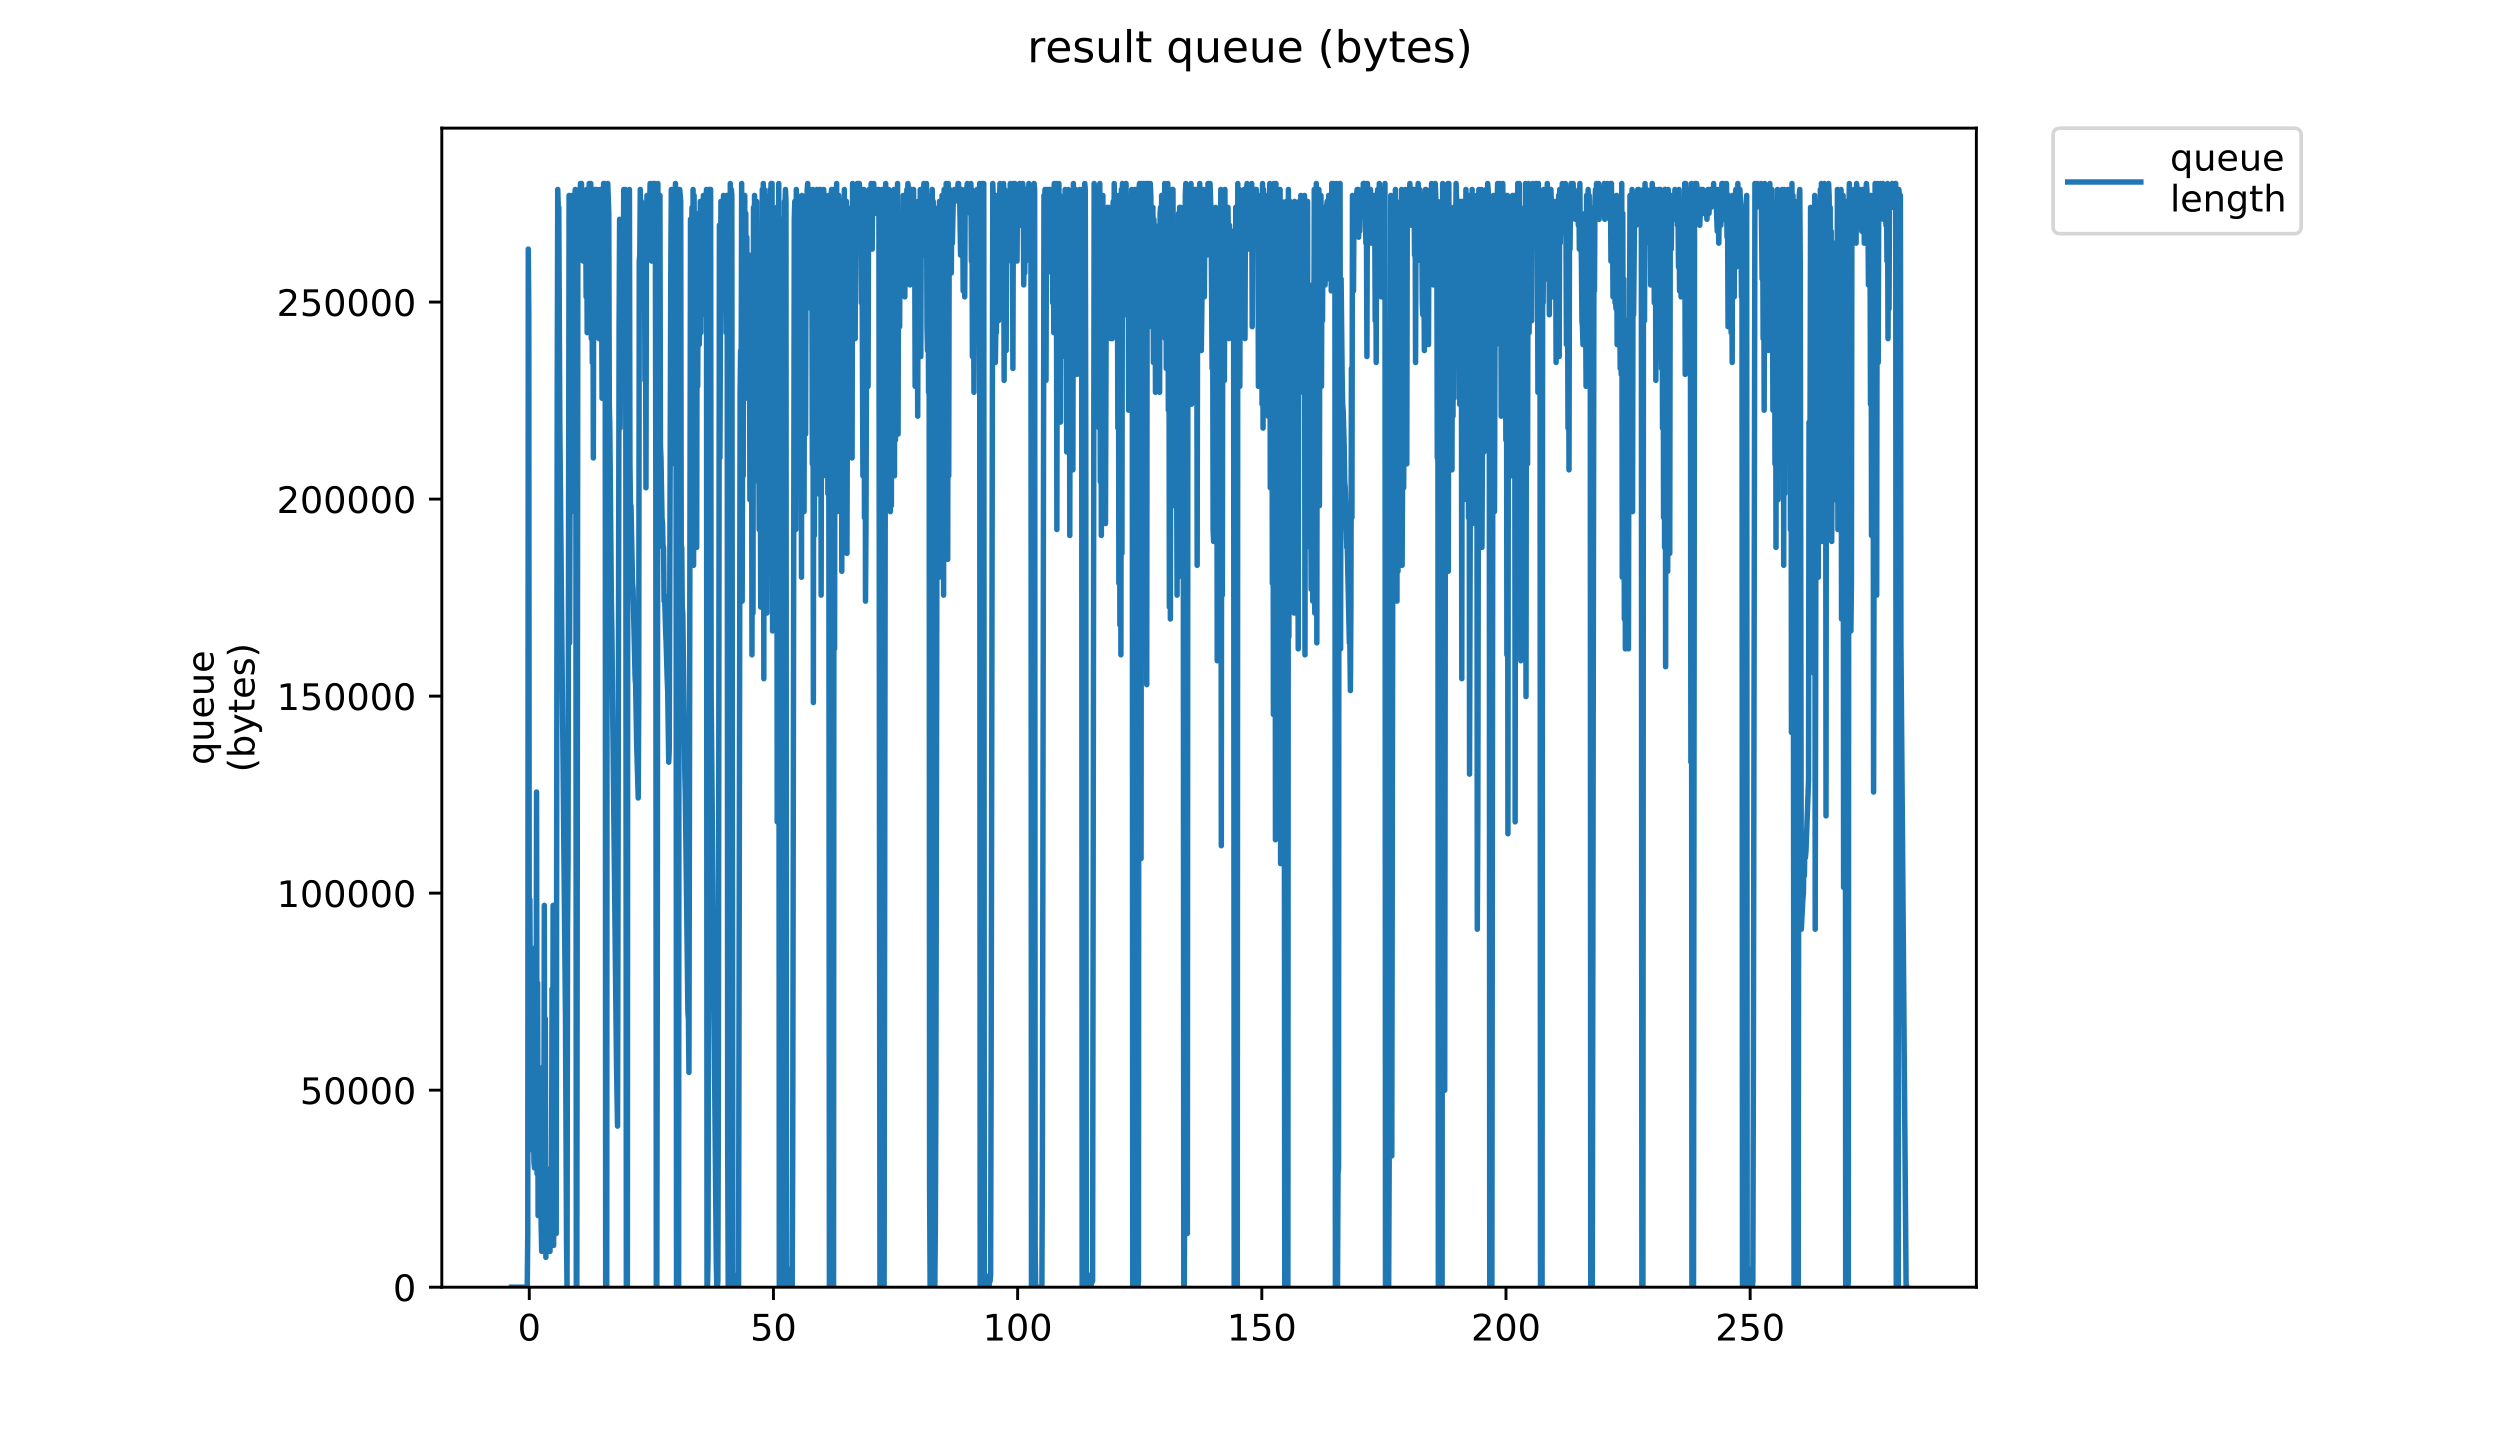 <?xml version="1.0" encoding="utf-8" standalone="no"?>
<!DOCTYPE svg PUBLIC "-//W3C//DTD SVG 1.1//EN"
  "http://www.w3.org/Graphics/SVG/1.1/DTD/svg11.dtd">
<!-- Created with matplotlib (https://matplotlib.org/) -->
<svg height="396pt" version="1.1" viewBox="0 0 684 396" width="684pt" xmlns="http://www.w3.org/2000/svg" xmlns:xlink="http://www.w3.org/1999/xlink">
 <defs>
  <style type="text/css">
*{stroke-linecap:butt;stroke-linejoin:round;}
  </style>
 </defs>
 <g id="figure_1">
  <g id="patch_1">
   <path d="M 0 396 
L 684 396 
L 684 0 
L 0 0 
z
" style="fill:#ffffff;"/>
  </g>
  <g id="axes_1">
   <g id="patch_2">
    <path d="M 120.879 352.174 
L 540.734 352.174 
L 540.734 35.062 
L 120.879 35.062 
z
" style="fill:#ffffff;"/>
   </g>
   <g id="matplotlib.axis_1">
    <g id="xtick_1">
     <g id="line2d_1">
      <defs>
       <path d="M 0 0 
L 0 3.5 
" id="mea6e688a97" style="stroke:#000000;stroke-width:0.8;"/>
      </defs>
      <g>
       <use style="stroke:#000000;stroke-width:0.8;" x="144.811" xlink:href="#mea6e688a97" y="352.174"/>
      </g>
     </g>
     <g id="text_1">
      <!-- 0 -->
      <defs>
       <path d="M 31.781 66.406 
Q 24.172 66.406 20.328 58.906 
Q 16.5 51.422 16.5 36.375 
Q 16.5 21.391 20.328 13.891 
Q 24.172 6.391 31.781 6.391 
Q 39.453 6.391 43.281 13.891 
Q 47.125 21.391 47.125 36.375 
Q 47.125 51.422 43.281 58.906 
Q 39.453 66.406 31.781 66.406 
z
M 31.781 74.219 
Q 44.047 74.219 50.516 64.516 
Q 56.984 54.828 56.984 36.375 
Q 56.984 17.969 50.516 8.266 
Q 44.047 -1.422 31.781 -1.422 
Q 19.531 -1.422 13.062 8.266 
Q 6.594 17.969 6.594 36.375 
Q 6.594 54.828 13.062 64.516 
Q 19.531 74.219 31.781 74.219 
z
" id="DejaVuSans-48"/>
      </defs>
      <g transform="translate(141.629 366.773)scale(0.1 -0.1)">
       <use xlink:href="#DejaVuSans-48"/>
      </g>
     </g>
    </g>
    <g id="xtick_2">
     <g id="line2d_2">
      <g>
       <use style="stroke:#000000;stroke-width:0.8;" x="211.617" xlink:href="#mea6e688a97" y="352.174"/>
      </g>
     </g>
     <g id="text_2">
      <!-- 50 -->
      <defs>
       <path d="M 10.797 72.906 
L 49.516 72.906 
L 49.516 64.594 
L 19.828 64.594 
L 19.828 46.734 
Q 21.969 47.469 24.109 47.828 
Q 26.266 48.188 28.422 48.188 
Q 40.625 48.188 47.75 41.5 
Q 54.891 34.812 54.891 23.391 
Q 54.891 11.625 47.562 5.094 
Q 40.234 -1.422 26.906 -1.422 
Q 22.312 -1.422 17.547 -0.641 
Q 12.797 0.141 7.719 1.703 
L 7.719 11.625 
Q 12.109 9.234 16.797 8.062 
Q 21.484 6.891 26.703 6.891 
Q 35.156 6.891 40.078 11.328 
Q 45.016 15.766 45.016 23.391 
Q 45.016 31 40.078 35.438 
Q 35.156 39.891 26.703 39.891 
Q 22.75 39.891 18.812 39.016 
Q 14.891 38.141 10.797 36.281 
z
" id="DejaVuSans-53"/>
      </defs>
      <g transform="translate(205.255 366.773)scale(0.1 -0.1)">
       <use xlink:href="#DejaVuSans-53"/>
       <use x="63.623" xlink:href="#DejaVuSans-48"/>
      </g>
     </g>
    </g>
    <g id="xtick_3">
     <g id="line2d_3">
      <g>
       <use style="stroke:#000000;stroke-width:0.8;" x="278.424" xlink:href="#mea6e688a97" y="352.174"/>
      </g>
     </g>
     <g id="text_3">
      <!-- 100 -->
      <defs>
       <path d="M 12.406 8.297 
L 28.516 8.297 
L 28.516 63.922 
L 10.984 60.406 
L 10.984 69.391 
L 28.422 72.906 
L 38.281 72.906 
L 38.281 8.297 
L 54.391 8.297 
L 54.391 0 
L 12.406 0 
z
" id="DejaVuSans-49"/>
      </defs>
      <g transform="translate(268.88 366.773)scale(0.1 -0.1)">
       <use xlink:href="#DejaVuSans-49"/>
       <use x="63.623" xlink:href="#DejaVuSans-48"/>
       <use x="127.246" xlink:href="#DejaVuSans-48"/>
      </g>
     </g>
    </g>
    <g id="xtick_4">
     <g id="line2d_4">
      <g>
       <use style="stroke:#000000;stroke-width:0.8;" x="345.231" xlink:href="#mea6e688a97" y="352.174"/>
      </g>
     </g>
     <g id="text_4">
      <!-- 150 -->
      <g transform="translate(335.687 366.773)scale(0.1 -0.1)">
       <use xlink:href="#DejaVuSans-49"/>
       <use x="63.623" xlink:href="#DejaVuSans-53"/>
       <use x="127.246" xlink:href="#DejaVuSans-48"/>
      </g>
     </g>
    </g>
    <g id="xtick_5">
     <g id="line2d_5">
      <g>
       <use style="stroke:#000000;stroke-width:0.8;" x="412.037" xlink:href="#mea6e688a97" y="352.174"/>
      </g>
     </g>
     <g id="text_5">
      <!-- 200 -->
      <defs>
       <path d="M 19.188 8.297 
L 53.609 8.297 
L 53.609 0 
L 7.328 0 
L 7.328 8.297 
Q 12.938 14.109 22.625 23.891 
Q 32.328 33.688 34.812 36.531 
Q 39.547 41.844 41.422 45.531 
Q 43.312 49.219 43.312 52.781 
Q 43.312 58.594 39.234 62.25 
Q 35.156 65.922 28.609 65.922 
Q 23.969 65.922 18.812 64.312 
Q 13.672 62.703 7.812 59.422 
L 7.812 69.391 
Q 13.766 71.781 18.938 73 
Q 24.125 74.219 28.422 74.219 
Q 39.75 74.219 46.484 68.547 
Q 53.219 62.891 53.219 53.422 
Q 53.219 48.922 51.531 44.891 
Q 49.859 40.875 45.406 35.406 
Q 44.188 33.984 37.641 27.219 
Q 31.109 20.453 19.188 8.297 
z
" id="DejaVuSans-50"/>
      </defs>
      <g transform="translate(402.494 366.773)scale(0.1 -0.1)">
       <use xlink:href="#DejaVuSans-50"/>
       <use x="63.623" xlink:href="#DejaVuSans-48"/>
       <use x="127.246" xlink:href="#DejaVuSans-48"/>
      </g>
     </g>
    </g>
    <g id="xtick_6">
     <g id="line2d_6">
      <g>
       <use style="stroke:#000000;stroke-width:0.8;" x="478.844" xlink:href="#mea6e688a97" y="352.174"/>
      </g>
     </g>
     <g id="text_6">
      <!-- 250 -->
      <g transform="translate(469.3 366.773)scale(0.1 -0.1)">
       <use xlink:href="#DejaVuSans-50"/>
       <use x="63.623" xlink:href="#DejaVuSans-53"/>
       <use x="127.246" xlink:href="#DejaVuSans-48"/>
      </g>
     </g>
    </g>
   </g>
   <g id="matplotlib.axis_2">
    <g id="ytick_1">
     <g id="line2d_7">
      <defs>
       <path d="M 0 0 
L -3.5 0 
" id="m2cd8db64c7" style="stroke:#000000;stroke-width:0.8;"/>
      </defs>
      <g>
       <use style="stroke:#000000;stroke-width:0.8;" x="120.879" xlink:href="#m2cd8db64c7" y="352.174"/>
      </g>
     </g>
     <g id="text_7">
      <!-- 0 -->
      <g transform="translate(107.516 355.973)scale(0.1 -0.1)">
       <use xlink:href="#DejaVuSans-48"/>
      </g>
     </g>
    </g>
    <g id="ytick_2">
     <g id="line2d_8">
      <g>
       <use style="stroke:#000000;stroke-width:0.8;" x="120.879" xlink:href="#m2cd8db64c7" y="298.269"/>
      </g>
     </g>
     <g id="text_8">
      <!-- 50000 -->
      <g transform="translate(82.066 302.068)scale(0.1 -0.1)">
       <use xlink:href="#DejaVuSans-53"/>
       <use x="63.623" xlink:href="#DejaVuSans-48"/>
       <use x="127.246" xlink:href="#DejaVuSans-48"/>
       <use x="190.869" xlink:href="#DejaVuSans-48"/>
       <use x="254.492" xlink:href="#DejaVuSans-48"/>
      </g>
     </g>
    </g>
    <g id="ytick_3">
     <g id="line2d_9">
      <g>
       <use style="stroke:#000000;stroke-width:0.8;" x="120.879" xlink:href="#m2cd8db64c7" y="244.364"/>
      </g>
     </g>
     <g id="text_9">
      <!-- 100000 -->
      <g transform="translate(75.704 248.163)scale(0.1 -0.1)">
       <use xlink:href="#DejaVuSans-49"/>
       <use x="63.623" xlink:href="#DejaVuSans-48"/>
       <use x="127.246" xlink:href="#DejaVuSans-48"/>
       <use x="190.869" xlink:href="#DejaVuSans-48"/>
       <use x="254.492" xlink:href="#DejaVuSans-48"/>
       <use x="318.115" xlink:href="#DejaVuSans-48"/>
      </g>
     </g>
    </g>
    <g id="ytick_4">
     <g id="line2d_10">
      <g>
       <use style="stroke:#000000;stroke-width:0.8;" x="120.879" xlink:href="#m2cd8db64c7" y="190.459"/>
      </g>
     </g>
     <g id="text_10">
      <!-- 150000 -->
      <g transform="translate(75.704 194.258)scale(0.1 -0.1)">
       <use xlink:href="#DejaVuSans-49"/>
       <use x="63.623" xlink:href="#DejaVuSans-53"/>
       <use x="127.246" xlink:href="#DejaVuSans-48"/>
       <use x="190.869" xlink:href="#DejaVuSans-48"/>
       <use x="254.492" xlink:href="#DejaVuSans-48"/>
       <use x="318.115" xlink:href="#DejaVuSans-48"/>
      </g>
     </g>
    </g>
    <g id="ytick_5">
     <g id="line2d_11">
      <g>
       <use style="stroke:#000000;stroke-width:0.8;" x="120.879" xlink:href="#m2cd8db64c7" y="136.554"/>
      </g>
     </g>
     <g id="text_11">
      <!-- 200000 -->
      <g transform="translate(75.704 140.353)scale(0.1 -0.1)">
       <use xlink:href="#DejaVuSans-50"/>
       <use x="63.623" xlink:href="#DejaVuSans-48"/>
       <use x="127.246" xlink:href="#DejaVuSans-48"/>
       <use x="190.869" xlink:href="#DejaVuSans-48"/>
       <use x="254.492" xlink:href="#DejaVuSans-48"/>
       <use x="318.115" xlink:href="#DejaVuSans-48"/>
      </g>
     </g>
    </g>
    <g id="ytick_6">
     <g id="line2d_12">
      <g>
       <use style="stroke:#000000;stroke-width:0.8;" x="120.879" xlink:href="#m2cd8db64c7" y="82.648"/>
      </g>
     </g>
     <g id="text_12">
      <!-- 250000 -->
      <g transform="translate(75.704 86.448)scale(0.1 -0.1)">
       <use xlink:href="#DejaVuSans-50"/>
       <use x="63.623" xlink:href="#DejaVuSans-53"/>
       <use x="127.246" xlink:href="#DejaVuSans-48"/>
       <use x="190.869" xlink:href="#DejaVuSans-48"/>
       <use x="254.492" xlink:href="#DejaVuSans-48"/>
       <use x="318.115" xlink:href="#DejaVuSans-48"/>
      </g>
     </g>
    </g>
    <g id="text_13">
     <!-- queue -->
     <defs>
      <path d="M 14.797 27.297 
Q 14.797 17.391 18.875 11.75 
Q 22.953 6.109 30.078 6.109 
Q 37.203 6.109 41.297 11.75 
Q 45.406 17.391 45.406 27.297 
Q 45.406 37.203 41.297 42.844 
Q 37.203 48.484 30.078 48.484 
Q 22.953 48.484 18.875 42.844 
Q 14.797 37.203 14.797 27.297 
z
M 45.406 8.203 
Q 42.578 3.328 38.25 0.953 
Q 33.938 -1.422 27.875 -1.422 
Q 17.969 -1.422 11.734 6.484 
Q 5.516 14.406 5.516 27.297 
Q 5.516 40.188 11.734 48.094 
Q 17.969 56 27.875 56 
Q 33.938 56 38.25 53.625 
Q 42.578 51.266 45.406 46.391 
L 45.406 54.688 
L 54.391 54.688 
L 54.391 -20.797 
L 45.406 -20.797 
z
" id="DejaVuSans-113"/>
      <path d="M 8.5 21.578 
L 8.5 54.688 
L 17.484 54.688 
L 17.484 21.922 
Q 17.484 14.156 20.5 10.266 
Q 23.531 6.391 29.594 6.391 
Q 36.859 6.391 41.078 11.031 
Q 45.312 15.672 45.312 23.688 
L 45.312 54.688 
L 54.297 54.688 
L 54.297 0 
L 45.312 0 
L 45.312 8.406 
Q 42.047 3.422 37.719 1 
Q 33.406 -1.422 27.688 -1.422 
Q 18.266 -1.422 13.375 4.438 
Q 8.5 10.297 8.5 21.578 
z
M 31.109 56 
z
" id="DejaVuSans-117"/>
      <path d="M 56.203 29.594 
L 56.203 25.203 
L 14.891 25.203 
Q 15.484 15.922 20.484 11.062 
Q 25.484 6.203 34.422 6.203 
Q 39.594 6.203 44.453 7.469 
Q 49.312 8.734 54.109 11.281 
L 54.109 2.781 
Q 49.266 0.734 44.188 -0.344 
Q 39.109 -1.422 33.891 -1.422 
Q 20.797 -1.422 13.156 6.188 
Q 5.516 13.812 5.516 26.812 
Q 5.516 40.234 12.766 48.109 
Q 20.016 56 32.328 56 
Q 43.359 56 49.781 48.891 
Q 56.203 41.797 56.203 29.594 
z
M 47.219 32.234 
Q 47.125 39.594 43.094 43.984 
Q 39.062 48.391 32.422 48.391 
Q 24.906 48.391 20.391 44.141 
Q 15.875 39.891 15.188 32.172 
z
" id="DejaVuSans-101"/>
     </defs>
     <g transform="translate(58.426 209.283)rotate(-90)scale(0.1 -0.1)">
      <use xlink:href="#DejaVuSans-113"/>
      <use x="63.477" xlink:href="#DejaVuSans-117"/>
      <use x="126.855" xlink:href="#DejaVuSans-101"/>
      <use x="188.379" xlink:href="#DejaVuSans-117"/>
      <use x="251.758" xlink:href="#DejaVuSans-101"/>
     </g>
     <!-- (bytes) -->
     <defs>
      <path d="M 31 75.875 
Q 24.469 64.656 21.281 53.656 
Q 18.109 42.672 18.109 31.391 
Q 18.109 20.125 21.312 9.062 
Q 24.516 -2 31 -13.188 
L 23.188 -13.188 
Q 15.875 -1.703 12.234 9.375 
Q 8.594 20.453 8.594 31.391 
Q 8.594 42.281 12.203 53.312 
Q 15.828 64.359 23.188 75.875 
z
" id="DejaVuSans-40"/>
      <path d="M 48.688 27.297 
Q 48.688 37.203 44.609 42.844 
Q 40.531 48.484 33.406 48.484 
Q 26.266 48.484 22.188 42.844 
Q 18.109 37.203 18.109 27.297 
Q 18.109 17.391 22.188 11.75 
Q 26.266 6.109 33.406 6.109 
Q 40.531 6.109 44.609 11.75 
Q 48.688 17.391 48.688 27.297 
z
M 18.109 46.391 
Q 20.953 51.266 25.266 53.625 
Q 29.594 56 35.594 56 
Q 45.562 56 51.781 48.094 
Q 58.016 40.188 58.016 27.297 
Q 58.016 14.406 51.781 6.484 
Q 45.562 -1.422 35.594 -1.422 
Q 29.594 -1.422 25.266 0.953 
Q 20.953 3.328 18.109 8.203 
L 18.109 0 
L 9.078 0 
L 9.078 75.984 
L 18.109 75.984 
z
" id="DejaVuSans-98"/>
      <path d="M 32.172 -5.078 
Q 28.375 -14.844 24.75 -17.812 
Q 21.141 -20.797 15.094 -20.797 
L 7.906 -20.797 
L 7.906 -13.281 
L 13.188 -13.281 
Q 16.891 -13.281 18.938 -11.516 
Q 21 -9.766 23.484 -3.219 
L 25.094 0.875 
L 2.984 54.688 
L 12.5 54.688 
L 29.594 11.922 
L 46.688 54.688 
L 56.203 54.688 
z
" id="DejaVuSans-121"/>
      <path d="M 18.312 70.219 
L 18.312 54.688 
L 36.812 54.688 
L 36.812 47.703 
L 18.312 47.703 
L 18.312 18.016 
Q 18.312 11.328 20.141 9.422 
Q 21.969 7.516 27.594 7.516 
L 36.812 7.516 
L 36.812 0 
L 27.594 0 
Q 17.188 0 13.234 3.875 
Q 9.281 7.766 9.281 18.016 
L 9.281 47.703 
L 2.688 47.703 
L 2.688 54.688 
L 9.281 54.688 
L 9.281 70.219 
z
" id="DejaVuSans-116"/>
      <path d="M 44.281 53.078 
L 44.281 44.578 
Q 40.484 46.531 36.375 47.5 
Q 32.281 48.484 27.875 48.484 
Q 21.188 48.484 17.844 46.438 
Q 14.5 44.391 14.5 40.281 
Q 14.5 37.156 16.891 35.375 
Q 19.281 33.594 26.516 31.984 
L 29.594 31.297 
Q 39.156 29.25 43.188 25.516 
Q 47.219 21.781 47.219 15.094 
Q 47.219 7.469 41.188 3.016 
Q 35.156 -1.422 24.609 -1.422 
Q 20.219 -1.422 15.453 -0.562 
Q 10.688 0.297 5.422 2 
L 5.422 11.281 
Q 10.406 8.688 15.234 7.391 
Q 20.062 6.109 24.812 6.109 
Q 31.156 6.109 34.562 8.281 
Q 37.984 10.453 37.984 14.406 
Q 37.984 18.062 35.516 20.016 
Q 33.062 21.969 24.703 23.781 
L 21.578 24.516 
Q 13.234 26.266 9.516 29.906 
Q 5.812 33.547 5.812 39.891 
Q 5.812 47.609 11.281 51.797 
Q 16.75 56 26.812 56 
Q 31.781 56 36.172 55.266 
Q 40.578 54.547 44.281 53.078 
z
" id="DejaVuSans-115"/>
      <path d="M 8.016 75.875 
L 15.828 75.875 
Q 23.141 64.359 26.781 53.312 
Q 30.422 42.281 30.422 31.391 
Q 30.422 20.453 26.781 9.375 
Q 23.141 -1.703 15.828 -13.188 
L 8.016 -13.188 
Q 14.5 -2 17.703 9.062 
Q 20.906 20.125 20.906 31.391 
Q 20.906 42.672 17.703 53.656 
Q 14.5 64.656 8.016 75.875 
z
" id="DejaVuSans-41"/>
     </defs>
     <g transform="translate(69.624 211.295)rotate(-90)scale(0.1 -0.1)">
      <use xlink:href="#DejaVuSans-40"/>
      <use x="39.014" xlink:href="#DejaVuSans-98"/>
      <use x="102.49" xlink:href="#DejaVuSans-121"/>
      <use x="161.67" xlink:href="#DejaVuSans-116"/>
      <use x="200.879" xlink:href="#DejaVuSans-101"/>
      <use x="262.402" xlink:href="#DejaVuSans-115"/>
      <use x="314.502" xlink:href="#DejaVuSans-41"/>
     </g>
    </g>
   </g>
   <g id="line2d_13">
    <path clip-path="url(#p3b2b74161b)" d="M 139.963 352.174 
L 144.251 352.174 
L 144.398 337.484 
L 144.539 68.163 
L 144.68 86.116 
L 144.824 314.639 
L 144.965 246.078 
L 145.106 277.104 
L 145.248 277.104 
L 145.67 288.517 
L 145.811 296.678 
L 146.094 317.897 
L 146.234 319.529 
L 146.375 309.736 
L 146.516 259.136 
L 146.658 308.103 
L 146.799 216.698 
L 146.941 321.161 
L 147.083 268.93 
L 147.224 332.587 
L 147.508 313 
L 147.649 316.265 
L 147.79 314.639 
L 148.072 335.852 
L 148.213 342.381 
L 148.355 340.748 
L 148.498 334.219 
L 148.64 291.781 
L 148.782 326.058 
L 148.923 247.71 
L 149.064 339.116 
L 149.206 278.723 
L 149.347 344.013 
L 149.489 327.69 
L 149.63 330.955 
L 149.772 329.323 
L 149.914 329.323 
L 150.197 342.381 
L 150.337 330.955 
L 150.478 342.381 
L 150.759 319.529 
L 150.9 322.794 
L 151.042 270.562 
L 151.183 337.484 
L 151.325 247.71 
L 151.466 340.748 
L 151.608 313 
L 151.749 324.426 
L 151.89 326.058 
L 152.032 329.323 
L 152.176 337.484 
L 152.459 104.073 
L 152.599 51.841 
L 152.74 56.737 
L 152.881 56.737 
L 153.162 115.498 
L 154.714 278.723 
L 154.995 339.116 
L 155.137 352.174 
L 155.277 254.239 
L 155.418 234.652 
L 155.699 53.473 
L 155.84 175.891 
L 156.122 84.486 
L 156.262 55.105 
L 156.404 139.982 
L 156.545 53.473 
L 156.686 95.911 
L 156.826 53.473 
L 156.967 56.737 
L 157.107 55.105 
L 157.248 55.105 
L 157.391 51.841 
L 157.531 55.105 
L 157.674 352.174 
L 157.821 352.174 
L 158.112 53.473 
L 158.252 53.473 
L 158.393 51.841 
L 158.674 55.105 
L 158.815 50.208 
L 158.956 60.002 
L 159.097 50.208 
L 159.238 58.37 
L 159.378 53.473 
L 159.519 71.428 
L 159.659 58.37 
L 159.8 64.899 
L 159.94 56.737 
L 160.081 56.737 
L 160.222 53.473 
L 160.364 81.221 
L 160.505 51.841 
L 160.649 91.015 
L 160.79 63.266 
L 160.93 60.002 
L 161.212 50.208 
L 161.494 58.37 
L 161.635 50.208 
L 161.776 92.647 
L 161.916 63.266 
L 162.057 99.176 
L 162.197 56.737 
L 162.337 125.292 
L 162.477 53.473 
L 162.618 63.266 
L 162.758 51.841 
L 162.898 60.002 
L 163.039 56.737 
L 163.18 56.737 
L 163.32 51.841 
L 163.461 53.473 
L 163.601 61.634 
L 163.741 53.473 
L 163.881 92.647 
L 164.021 79.589 
L 164.162 51.841 
L 164.304 68.163 
L 164.445 51.841 
L 164.728 108.969 
L 164.868 51.841 
L 165.009 56.737 
L 165.15 50.208 
L 165.29 53.473 
L 165.431 50.208 
L 165.572 68.163 
L 165.713 352.174 
L 166.004 352.174 
L 166.144 51.841 
L 166.285 50.208 
L 166.565 58.37 
L 166.706 110.602 
L 166.846 117.13 
L 167.27 164.466 
L 167.411 172.627 
L 167.693 200.375 
L 168.256 252.607 
L 168.679 291.781 
L 168.961 308.103 
L 169.383 89.382 
L 169.524 60.002 
L 169.666 117.13 
L 169.949 63.266 
L 170.091 64.899 
L 170.374 100.808 
L 170.657 51.841 
L 170.939 56.737 
L 171.081 51.841 
L 171.222 117.13 
L 171.364 352.174 
L 171.646 352.174 
L 171.788 73.06 
L 171.929 53.473 
L 172.071 53.473 
L 172.212 51.841 
L 172.353 126.924 
L 172.494 138.35 
L 172.635 138.35 
L 173.06 159.569 
L 173.202 161.186 
L 173.768 185.685 
L 173.909 187.317 
L 174.192 203.64 
L 174.616 218.33 
L 174.757 192.214 
L 174.899 71.428 
L 175.041 69.795 
L 175.182 51.841 
L 175.323 60.002 
L 175.464 55.105 
L 175.606 69.795 
L 175.747 56.737 
L 175.889 79.589 
L 176.03 58.37 
L 176.171 84.486 
L 176.312 56.737 
L 176.453 104.073 
L 176.595 81.221 
L 176.736 133.453 
L 176.878 58.37 
L 177.019 53.473 
L 177.16 56.737 
L 177.302 55.105 
L 177.443 60.002 
L 177.585 60.002 
L 177.726 58.37 
L 177.867 50.208 
L 178.009 56.737 
L 178.151 56.737 
L 178.292 71.428 
L 178.434 51.841 
L 178.575 50.208 
L 178.716 51.841 
L 178.857 50.208 
L 178.999 56.737 
L 179.14 50.208 
L 179.281 53.473 
L 179.423 128.556 
L 179.565 352.174 
L 179.709 352.174 
L 179.853 252.607 
L 179.996 50.208 
L 180.137 94.279 
L 180.279 53.473 
L 180.42 55.105 
L 180.561 53.473 
L 180.701 122.027 
L 180.842 125.292 
L 181.125 141.614 
L 181.266 143.246 
L 181.408 149.775 
L 181.55 149.775 
L 181.691 164.466 
L 181.832 162.833 
L 182.114 172.627 
L 182.256 175.891 
L 182.539 185.685 
L 182.681 188.949 
L 182.963 208.536 
L 183.105 205.272 
L 183.533 71.428 
L 183.674 51.841 
L 183.816 126.924 
L 183.957 53.473 
L 184.099 115.498 
L 184.239 63.266 
L 184.38 81.221 
L 184.522 55.105 
L 184.664 56.737 
L 184.806 50.208 
L 184.947 64.899 
L 185.092 352.174 
L 185.675 352.174 
L 185.82 71.428 
L 185.962 51.841 
L 186.243 55.105 
L 186.384 149.775 
L 186.524 149.775 
L 186.666 166.098 
L 186.807 167.73 
L 187.371 211.801 
L 187.512 218.33 
L 188.216 277.104 
L 188.357 278.723 
L 188.498 293.413 
L 188.921 60.002 
L 189.062 71.428 
L 189.343 56.737 
L 189.483 130.188 
L 189.624 51.841 
L 189.765 154.672 
L 189.907 53.473 
L 190.047 148.143 
L 190.188 58.37 
L 190.329 82.853 
L 190.469 58.37 
L 190.61 149.775 
L 190.75 66.531 
L 190.891 105.705 
L 191.032 68.163 
L 191.314 94.279 
L 191.456 89.382 
L 191.597 55.105 
L 191.738 91.015 
L 191.88 58.37 
L 192.021 86.116 
L 192.163 55.105 
L 192.304 81.221 
L 192.446 53.473 
L 192.587 71.428 
L 192.729 60.002 
L 192.87 64.899 
L 193.012 56.737 
L 193.153 58.37 
L 193.294 51.841 
L 193.435 352.174 
L 193.577 352.174 
L 193.719 344.013 
L 193.86 270.562 
L 194.001 51.841 
L 194.143 53.473 
L 194.285 51.841 
L 194.426 51.841 
L 194.568 188.949 
L 195.98 345.645 
L 196.121 352.174 
L 196.262 352.174 
L 196.403 350.542 
L 196.545 303.207 
L 196.827 61.589 
L 196.967 125.292 
L 197.249 55.105 
L 197.39 79.589 
L 197.532 84.486 
L 197.673 58.37 
L 197.814 81.221 
L 197.955 53.473 
L 198.096 71.428 
L 198.238 56.737 
L 198.379 63.266 
L 198.522 55.105 
L 198.666 91.015 
L 198.809 53.473 
L 198.95 53.473 
L 199.091 313 
L 199.238 352.174 
L 199.381 352.174 
L 199.522 344.013 
L 199.664 324.426 
L 199.805 50.208 
L 199.946 61.634 
L 200.088 51.841 
L 200.228 53.473 
L 200.512 350.542 
L 200.652 352.174 
L 200.934 352.174 
L 201.076 348.91 
L 201.218 352.174 
L 202.069 352.174 
L 202.493 107.337 
L 202.634 95.911 
L 202.776 104.073 
L 202.918 50.208 
L 203.058 164.466 
L 203.2 110.602 
L 203.342 130.188 
L 203.482 53.473 
L 203.623 104.073 
L 203.764 53.473 
L 203.905 105.705 
L 204.045 58.37 
L 204.186 107.337 
L 204.327 64.899 
L 204.467 108.969 
L 204.608 74.692 
L 204.89 104.073 
L 205.03 69.795 
L 205.171 136.717 
L 205.311 84.486 
L 205.453 123.651 
L 205.593 77.957 
L 205.735 179.156 
L 205.877 122.027 
L 206.018 167.73 
L 206.16 56.737 
L 206.301 131.821 
L 206.442 53.473 
L 206.583 95.911 
L 206.724 55.105 
L 206.865 60.002 
L 207.007 55.105 
L 207.147 115.498 
L 207.289 64.899 
L 207.43 120.395 
L 207.57 102.44 
L 207.711 144.879 
L 207.851 117.13 
L 207.992 120.395 
L 208.132 166.098 
L 208.273 161.186 
L 208.556 51.841 
L 208.697 125.292 
L 208.839 50.208 
L 208.98 185.685 
L 209.12 51.841 
L 209.261 139.982 
L 209.401 55.105 
L 209.542 157.937 
L 209.682 100.808 
L 209.824 167.73 
L 210.107 58.37 
L 210.248 131.821 
L 210.388 53.473 
L 210.529 120.395 
L 210.669 51.841 
L 210.81 108.969 
L 210.951 50.208 
L 211.092 112.234 
L 211.233 50.208 
L 211.375 172.627 
L 211.517 91.015 
L 211.657 74.692 
L 211.799 156.304 
L 211.94 112.234 
L 212.08 126.924 
L 212.221 94.279 
L 212.361 126.924 
L 212.502 56.737 
L 212.644 224.859 
L 212.926 133.453 
L 213.067 50.208 
L 213.21 352.174 
L 213.351 352.174 
L 213.493 319.529 
L 213.634 71.428 
L 213.774 60.002 
L 213.916 352.174 
L 214.057 352.174 
L 214.339 347.277 
L 214.622 55.105 
L 214.763 56.737 
L 214.904 51.841 
L 215.045 55.105 
L 215.189 352.174 
L 215.471 352.174 
L 215.612 350.542 
L 215.753 352.174 
L 215.894 350.542 
L 216.035 347.277 
L 216.176 352.174 
L 216.746 352.174 
L 216.886 316.265 
L 217.308 60.002 
L 217.448 55.105 
L 217.588 79.589 
L 217.729 144.879 
L 217.871 51.841 
L 218.012 99.176 
L 218.153 53.473 
L 218.436 64.899 
L 218.577 61.634 
L 218.86 92.647 
L 219.002 99.176 
L 219.143 63.266 
L 219.285 157.937 
L 219.426 53.473 
L 219.567 71.428 
L 219.709 120.395 
L 219.85 66.531 
L 219.992 139.982 
L 220.133 64.899 
L 220.416 118.763 
L 220.557 58.37 
L 220.698 84.486 
L 220.84 51.841 
L 220.981 50.208 
L 221.123 58.37 
L 221.264 56.737 
L 221.405 60.002 
L 221.547 51.841 
L 221.688 66.531 
L 221.83 53.473 
L 221.971 84.486 
L 222.111 58.37 
L 222.255 126.924 
L 222.397 51.841 
L 222.538 192.214 
L 222.68 61.634 
L 222.821 146.511 
L 222.963 56.737 
L 223.386 130.188 
L 223.528 51.841 
L 223.669 68.163 
L 223.811 135.085 
L 223.953 94.279 
L 224.094 115.498 
L 224.237 51.841 
L 224.379 118.763 
L 224.521 51.841 
L 224.663 162.833 
L 224.804 89.382 
L 224.946 91.015 
L 225.087 55.105 
L 225.229 130.188 
L 225.37 51.841 
L 225.512 110.602 
L 225.653 61.634 
L 225.794 58.37 
L 225.936 92.647 
L 226.076 69.795 
L 226.217 104.073 
L 226.357 58.37 
L 226.499 135.085 
L 226.64 53.473 
L 226.78 144.879 
L 226.921 352.174 
L 227.063 352.174 
L 227.208 303.207 
L 227.353 69.795 
L 227.495 51.841 
L 227.636 51.841 
L 227.777 352.174 
L 228.061 352.174 
L 228.202 51.841 
L 228.343 177.524 
L 228.483 53.473 
L 228.764 56.737 
L 228.905 50.208 
L 229.045 139.982 
L 229.186 53.473 
L 229.328 86.116 
L 229.469 53.473 
L 229.61 77.957 
L 229.751 55.105 
L 229.892 86.116 
L 230.033 55.105 
L 230.174 55.105 
L 230.315 156.304 
L 230.456 74.692 
L 230.737 55.105 
L 230.878 92.647 
L 231.018 51.841 
L 231.159 141.614 
L 231.442 64.899 
L 231.583 55.105 
L 231.723 151.408 
L 232.005 61.634 
L 232.145 105.705 
L 232.286 64.899 
L 232.427 81.221 
L 232.568 79.589 
L 232.708 61.634 
L 232.849 77.957 
L 232.99 56.737 
L 233.13 125.292 
L 233.271 50.208 
L 233.411 56.737 
L 233.552 51.841 
L 233.693 92.647 
L 233.834 56.737 
L 233.975 92.647 
L 234.116 60.002 
L 234.257 58.37 
L 234.539 50.208 
L 234.679 53.473 
L 234.82 53.473 
L 234.96 50.208 
L 235.101 50.208 
L 235.244 51.841 
L 235.385 51.841 
L 235.526 60.002 
L 235.667 82.853 
L 235.808 60.002 
L 236.089 130.188 
L 236.371 51.841 
L 236.512 141.614 
L 236.654 56.737 
L 236.796 164.466 
L 236.937 143.246 
L 237.218 56.737 
L 237.501 105.705 
L 237.642 56.737 
L 237.783 51.841 
L 237.924 53.473 
L 238.065 58.37 
L 238.205 56.737 
L 238.347 50.208 
L 238.487 51.841 
L 238.627 68.163 
L 238.768 51.841 
L 238.91 55.105 
L 239.051 50.208 
L 239.191 55.105 
L 239.334 51.841 
L 239.474 58.37 
L 240.038 51.841 
L 240.179 53.473 
L 240.32 58.37 
L 240.46 51.841 
L 240.751 352.174 
L 240.895 352.174 
L 241.038 56.737 
L 241.179 55.105 
L 241.319 51.841 
L 241.46 53.473 
L 241.604 352.174 
L 241.894 352.174 
L 242.321 50.208 
L 242.462 86.116 
L 242.606 56.737 
L 242.746 100.808 
L 242.887 53.473 
L 243.028 91.015 
L 243.169 51.841 
L 243.312 95.911 
L 243.453 66.531 
L 243.594 139.982 
L 243.736 55.105 
L 243.878 138.35 
L 244.019 55.105 
L 244.159 97.544 
L 244.301 53.473 
L 244.441 130.188 
L 244.583 51.841 
L 244.724 130.188 
L 244.865 55.105 
L 245.007 120.395 
L 245.148 58.37 
L 245.431 112.234 
L 245.573 50.208 
L 245.714 118.763 
L 245.855 58.37 
L 245.997 86.116 
L 246.138 89.382 
L 246.279 58.37 
L 246.42 68.163 
L 246.56 63.266 
L 246.703 76.324 
L 246.845 69.795 
L 246.985 73.06 
L 247.126 53.473 
L 247.269 79.589 
L 247.41 56.737 
L 247.552 81.221 
L 247.835 61.634 
L 247.976 60.002 
L 248.118 51.841 
L 248.26 55.105 
L 248.401 50.208 
L 248.542 51.841 
L 248.824 58.37 
L 248.965 77.957 
L 249.107 55.105 
L 249.249 58.37 
L 249.39 51.841 
L 249.531 68.163 
L 249.673 60.002 
L 249.814 71.428 
L 249.955 51.841 
L 250.096 77.957 
L 250.236 56.737 
L 250.378 105.705 
L 250.662 58.37 
L 250.803 61.634 
L 250.944 56.737 
L 251.085 113.866 
L 251.226 55.105 
L 251.367 69.795 
L 251.509 55.105 
L 251.65 74.692 
L 251.791 51.841 
L 251.932 97.544 
L 252.073 55.105 
L 252.214 58.37 
L 252.356 51.841 
L 252.496 53.473 
L 252.638 53.473 
L 252.78 50.208 
L 252.921 53.428 
L 253.064 69.795 
L 253.205 55.105 
L 253.346 61.634 
L 253.487 50.208 
L 253.629 89.382 
L 253.771 95.911 
L 253.912 56.737 
L 254.054 107.337 
L 254.196 56.737 
L 254.337 324.426 
L 254.479 352.174 
L 254.627 352.174 
L 254.769 53.473 
L 254.911 76.324 
L 255.053 51.841 
L 255.194 63.266 
L 255.335 55.105 
L 255.476 352.174 
L 255.761 352.174 
L 255.91 335.852 
L 256.055 301.574 
L 256.477 73.06 
L 256.618 125.292 
L 256.759 56.737 
L 256.901 157.937 
L 257.041 55.105 
L 257.604 79.589 
L 257.745 53.473 
L 257.885 130.188 
L 258.027 53.473 
L 258.167 162.833 
L 258.309 51.841 
L 258.45 135.085 
L 258.59 56.737 
L 258.731 130.188 
L 258.871 50.208 
L 259.012 151.408 
L 259.152 105.705 
L 259.293 153.04 
L 259.434 50.208 
L 259.575 130.188 
L 259.717 51.841 
L 259.859 51.841 
L 260 69.795 
L 260.141 53.473 
L 260.281 74.692 
L 260.422 53.473 
L 260.563 66.531 
L 260.845 53.473 
L 260.986 53.473 
L 261.127 51.841 
L 261.268 55.105 
L 261.549 51.841 
L 261.83 51.841 
L 261.972 53.473 
L 262.112 50.208 
L 262.253 50.208 
L 262.394 53.473 
L 262.534 51.841 
L 262.815 69.795 
L 263.097 51.841 
L 263.237 69.795 
L 263.379 56.737 
L 263.521 79.589 
L 263.661 64.899 
L 263.943 81.221 
L 264.083 51.841 
L 264.224 53.473 
L 264.364 53.473 
L 264.647 50.208 
L 264.788 55.105 
L 264.929 55.105 
L 265.069 51.841 
L 265.35 58.37 
L 265.631 50.208 
L 265.772 71.428 
L 265.912 51.841 
L 266.053 97.544 
L 266.194 61.634 
L 266.335 74.692 
L 266.475 107.337 
L 266.756 56.737 
L 266.897 58.37 
L 267.037 56.737 
L 267.322 51.841 
L 267.607 58.37 
L 267.749 55.105 
L 267.89 63.266 
L 268.032 50.208 
L 268.173 352.174 
L 268.597 352.174 
L 268.739 50.208 
L 268.88 50.208 
L 269.021 53.473 
L 269.162 50.208 
L 269.311 352.174 
L 269.756 352.174 
L 269.901 350.542 
L 270.043 352.174 
L 270.61 352.174 
L 270.751 348.91 
L 270.892 350.542 
L 271.033 348.91 
L 271.18 291.781 
L 271.621 50.208 
L 271.908 58.37 
L 272.049 95.911 
L 272.19 55.105 
L 272.33 99.176 
L 272.471 89.382 
L 272.612 91.015 
L 272.753 53.473 
L 272.894 82.853 
L 273.035 55.105 
L 273.175 87.75 
L 273.457 55.105 
L 273.597 50.208 
L 273.738 56.737 
L 273.879 55.105 
L 274.02 55.105 
L 274.161 56.737 
L 274.302 61.634 
L 274.443 86.116 
L 274.583 50.208 
L 274.724 104.073 
L 274.867 51.841 
L 275.007 60.002 
L 275.148 95.911 
L 275.288 95.911 
L 275.43 61.634 
L 275.712 55.105 
L 275.854 71.428 
L 275.995 69.795 
L 276.137 55.105 
L 276.278 55.105 
L 276.42 50.208 
L 276.561 51.841 
L 276.844 63.266 
L 276.985 51.841 
L 277.126 100.808 
L 277.267 50.208 
L 277.408 61.634 
L 277.69 50.208 
L 277.832 51.841 
L 277.976 56.737 
L 278.116 53.473 
L 278.257 71.428 
L 278.399 51.841 
L 278.541 55.105 
L 278.684 51.841 
L 278.825 55.105 
L 278.966 50.208 
L 279.107 58.37 
L 279.248 55.105 
L 279.39 61.634 
L 279.531 53.473 
L 279.812 50.208 
L 279.953 51.841 
L 280.094 77.957 
L 280.234 51.841 
L 280.375 74.692 
L 280.516 53.473 
L 280.658 71.428 
L 280.799 51.841 
L 280.94 60.002 
L 281.081 58.37 
L 281.221 53.473 
L 281.362 56.737 
L 281.503 50.208 
L 281.785 58.37 
L 281.926 53.473 
L 282.067 63.266 
L 282.208 352.174 
L 282.506 352.174 
L 282.654 60.002 
L 282.935 50.208 
L 283.076 51.841 
L 283.217 340.748 
L 283.361 352.174 
L 285.06 352.174 
L 285.201 316.265 
L 285.624 53.473 
L 285.765 60.002 
L 285.906 51.841 
L 286.188 104.073 
L 286.329 55.105 
L 286.47 51.841 
L 286.611 64.899 
L 286.751 51.841 
L 286.893 53.473 
L 287.034 53.473 
L 287.176 51.841 
L 287.318 63.266 
L 287.459 51.841 
L 287.601 71.428 
L 287.741 74.692 
L 287.885 51.841 
L 288.026 82.853 
L 288.167 56.737 
L 288.307 91.015 
L 288.448 50.208 
L 288.731 58.37 
L 288.873 89.382 
L 289.015 50.208 
L 289.156 144.879 
L 289.298 51.841 
L 289.439 58.37 
L 289.581 102.44 
L 289.723 50.208 
L 289.864 108.969 
L 290.004 53.473 
L 290.146 115.498 
L 290.287 55.105 
L 290.428 76.324 
L 290.57 55.105 
L 290.712 97.544 
L 290.854 56.737 
L 290.995 76.324 
L 291.137 56.737 
L 291.278 89.382 
L 291.42 51.841 
L 291.561 89.382 
L 291.702 53.473 
L 291.844 123.651 
L 291.985 60.002 
L 292.127 92.647 
L 292.268 51.841 
L 292.41 92.647 
L 292.552 56.737 
L 292.693 146.511 
L 292.836 64.899 
L 292.977 104.073 
L 293.119 60.002 
L 293.259 68.163 
L 293.399 55.105 
L 293.54 128.556 
L 293.681 50.208 
L 293.821 74.692 
L 293.962 53.473 
L 294.102 68.163 
L 294.243 51.841 
L 294.383 97.544 
L 294.524 53.473 
L 294.666 102.44 
L 294.807 55.105 
L 294.947 64.899 
L 295.088 55.105 
L 295.229 73.06 
L 295.37 51.841 
L 295.511 84.486 
L 295.651 55.105 
L 295.792 77.957 
L 295.934 51.841 
L 296.075 352.174 
L 296.221 352.174 
L 296.365 299.942 
L 296.788 50.208 
L 296.929 51.841 
L 297.07 120.395 
L 297.215 352.174 
L 297.658 352.174 
L 297.804 348.91 
L 297.947 352.174 
L 298.087 352.174 
L 298.228 348.91 
L 298.37 352.174 
L 298.512 352.174 
L 298.652 350.542 
L 298.934 350.542 
L 299.357 50.208 
L 299.638 53.473 
L 299.919 71.428 
L 300.059 61.634 
L 300.2 82.853 
L 300.34 55.105 
L 300.481 102.44 
L 300.622 68.163 
L 300.764 117.13 
L 300.906 50.208 
L 301.046 131.821 
L 301.187 56.737 
L 301.328 146.511 
L 301.469 55.105 
L 301.61 136.717 
L 301.75 53.473 
L 301.891 141.614 
L 302.033 58.37 
L 302.174 120.395 
L 302.315 86.116 
L 302.457 143.246 
L 302.738 58.37 
L 302.879 69.795 
L 303.02 56.737 
L 303.161 60.002 
L 303.302 56.737 
L 303.443 58.37 
L 303.725 58.37 
L 303.865 92.647 
L 304.005 91.015 
L 304.146 92.647 
L 304.286 92.647 
L 304.427 58.37 
L 304.568 55.105 
L 304.709 82.853 
L 304.85 50.208 
L 304.99 69.795 
L 305.131 55.105 
L 305.272 84.486 
L 305.413 56.737 
L 305.554 81.221 
L 305.695 60.002 
L 305.836 117.13 
L 305.977 53.473 
L 306.118 159.569 
L 306.258 73.06 
L 306.399 170.995 
L 306.539 64.899 
L 306.68 179.156 
L 306.82 51.841 
L 306.961 151.408 
L 307.102 50.208 
L 307.242 84.486 
L 307.525 53.473 
L 307.665 68.163 
L 307.806 53.473 
L 307.947 86.116 
L 308.087 50.208 
L 308.228 74.692 
L 308.368 53.473 
L 308.508 55.105 
L 308.649 64.899 
L 308.79 112.234 
L 309.071 53.473 
L 309.213 64.899 
L 309.353 53.473 
L 309.494 74.692 
L 309.635 51.841 
L 309.776 64.899 
L 309.917 352.174 
L 310.35 352.174 
L 310.49 51.841 
L 310.631 167.73 
L 310.771 55.105 
L 310.912 51.841 
L 311.052 53.473 
L 311.195 352.174 
L 311.343 352.174 
L 311.485 350.542 
L 311.626 51.841 
L 311.767 50.208 
L 311.908 95.911 
L 312.049 60.002 
L 312.19 234.909 
L 312.331 50.208 
L 312.613 58.37 
L 312.895 50.208 
L 313.036 55.105 
L 313.177 51.841 
L 313.317 51.841 
L 313.46 53.473 
L 313.6 50.208 
L 313.741 187.317 
L 313.882 50.208 
L 314.023 51.841 
L 314.164 51.841 
L 314.304 50.208 
L 314.445 89.382 
L 314.586 56.737 
L 314.726 50.208 
L 314.867 53.473 
L 315.008 66.531 
L 315.149 68.163 
L 315.29 71.428 
L 315.432 56.737 
L 315.572 99.176 
L 315.713 60.002 
L 315.854 77.957 
L 315.995 61.634 
L 316.136 107.337 
L 316.277 79.589 
L 316.418 97.544 
L 316.559 68.163 
L 316.841 97.544 
L 316.982 69.795 
L 317.122 74.692 
L 317.263 107.337 
L 317.403 58.37 
L 317.544 56.737 
L 317.685 77.957 
L 317.826 53.473 
L 318.108 61.634 
L 318.25 53.473 
L 318.531 71.428 
L 318.671 50.208 
L 318.812 92.647 
L 318.953 53.473 
L 319.093 100.808 
L 319.233 55.105 
L 319.374 94.279 
L 319.515 50.208 
L 319.655 112.234 
L 319.796 56.737 
L 319.936 166.098 
L 320.077 53.473 
L 320.217 169.362 
L 320.358 66.531 
L 320.499 123.651 
L 320.64 51.841 
L 320.781 95.911 
L 320.922 51.841 
L 321.203 113.866 
L 321.343 138.35 
L 321.484 138.35 
L 321.624 73.06 
L 321.764 138.35 
L 321.905 122.027 
L 322.046 162.833 
L 322.187 89.382 
L 322.327 157.937 
L 322.467 58.37 
L 322.608 153.04 
L 322.748 56.737 
L 322.889 149.775 
L 323.03 56.737 
L 323.17 64.899 
L 323.312 112.234 
L 323.454 102.44 
L 323.736 110.602 
L 323.877 352.174 
L 324.019 352.174 
L 324.159 319.529 
L 324.299 53.473 
L 324.44 50.208 
L 324.581 55.105 
L 324.722 55.105 
L 324.863 337.484 
L 325.004 87.75 
L 325.145 60.002 
L 325.287 58.37 
L 325.428 73.06 
L 325.569 56.737 
L 325.71 97.544 
L 325.851 50.208 
L 325.992 110.602 
L 326.133 55.105 
L 326.274 68.163 
L 326.415 51.841 
L 326.698 55.105 
L 326.838 51.841 
L 327.121 58.37 
L 327.262 51.841 
L 327.403 55.105 
L 327.544 154.672 
L 327.685 58.37 
L 327.967 77.957 
L 328.107 73.06 
L 328.248 50.208 
L 328.388 69.795 
L 328.529 51.841 
L 328.67 95.911 
L 328.811 86.116 
L 329.093 56.737 
L 329.233 51.841 
L 329.374 56.737 
L 329.515 81.221 
L 329.655 56.737 
L 329.796 55.105 
L 329.937 56.737 
L 330.078 56.737 
L 330.219 69.795 
L 330.499 50.208 
L 330.64 50.208 
L 330.781 56.737 
L 331.063 50.208 
L 331.345 58.37 
L 331.627 100.808 
L 331.767 73.06 
L 331.907 144.879 
L 332.047 148.143 
L 332.187 64.899 
L 332.328 58.37 
L 332.468 110.602 
L 332.608 56.737 
L 332.749 139.982 
L 332.89 71.428 
L 333.03 180.788 
L 333.17 89.382 
L 333.31 94.279 
L 333.451 58.37 
L 333.591 153.04 
L 333.731 92.647 
L 333.871 86.116 
L 334.012 51.841 
L 334.152 231.388 
L 334.293 53.473 
L 334.433 162.833 
L 334.573 58.37 
L 334.713 94.279 
L 334.854 53.473 
L 334.995 104.073 
L 335.135 51.841 
L 335.276 92.647 
L 335.416 86.116 
L 335.557 63.266 
L 335.698 77.957 
L 335.98 56.737 
L 336.12 68.163 
L 336.26 92.647 
L 336.4 61.634 
L 336.54 71.428 
L 336.681 71.428 
L 337.103 63.266 
L 337.244 66.531 
L 337.385 66.531 
L 337.526 92.647 
L 337.666 352.174 
L 337.948 352.174 
L 338.089 56.737 
L 338.23 89.382 
L 338.371 352.174 
L 338.516 352.174 
L 338.657 50.208 
L 338.938 81.221 
L 339.079 51.841 
L 339.219 105.705 
L 339.36 53.473 
L 339.501 63.266 
L 339.641 82.853 
L 339.782 56.737 
L 340.064 53.473 
L 340.205 53.473 
L 340.346 51.841 
L 340.487 53.473 
L 340.628 92.647 
L 340.769 51.841 
L 341.051 51.841 
L 341.193 50.208 
L 341.334 53.473 
L 341.476 68.163 
L 341.617 53.473 
L 341.759 58.37 
L 341.9 53.473 
L 342.042 53.473 
L 342.183 60.002 
L 342.464 50.208 
L 342.606 89.382 
L 342.747 51.841 
L 343.171 51.841 
L 343.313 61.634 
L 343.454 51.841 
L 343.595 53.473 
L 343.735 51.841 
L 344.017 61.634 
L 344.159 55.105 
L 344.3 105.705 
L 344.441 53.473 
L 344.582 94.279 
L 344.723 56.737 
L 344.864 66.531 
L 345.005 53.473 
L 345.147 53.473 
L 345.288 110.602 
L 345.43 50.208 
L 345.571 117.13 
L 345.712 51.841 
L 345.853 69.795 
L 346.136 56.737 
L 346.418 77.957 
L 346.701 53.473 
L 346.843 53.473 
L 346.984 113.866 
L 347.125 55.105 
L 347.267 104.073 
L 347.408 50.208 
L 347.55 133.453 
L 347.691 53.473 
L 347.832 85.929 
L 347.973 68.163 
L 348.115 159.569 
L 348.257 51.841 
L 348.399 195.478 
L 348.54 50.208 
L 348.681 112.234 
L 348.822 51.841 
L 348.963 229.756 
L 349.104 50.208 
L 349.244 166.098 
L 349.386 56.737 
L 349.527 157.937 
L 349.668 55.105 
L 349.81 151.408 
L 349.951 58.37 
L 350.092 144.879 
L 350.234 51.841 
L 350.375 236.285 
L 350.516 79.589 
L 350.658 55.105 
L 350.799 73.06 
L 350.94 71.428 
L 351.082 91.015 
L 351.364 175.891 
L 351.509 352.174 
L 351.652 352.174 
L 351.793 259.136 
L 351.934 55.105 
L 352.077 352.174 
L 352.363 352.174 
L 352.505 51.841 
L 352.646 174.259 
L 352.789 58.37 
L 352.931 55.06 
L 353.073 63.266 
L 353.214 58.37 
L 353.356 61.634 
L 353.497 154.672 
L 353.639 61.634 
L 353.781 153.04 
L 353.922 60.002 
L 354.063 167.73 
L 354.204 55.105 
L 354.345 161.186 
L 354.487 71.428 
L 354.628 113.866 
L 354.77 77.957 
L 355.053 139.982 
L 355.195 177.524 
L 355.336 73.06 
L 355.479 55.105 
L 355.62 79.589 
L 355.903 53.473 
L 356.045 55.105 
L 356.331 61.634 
L 356.474 107.337 
L 356.615 64.899 
L 356.757 102.44 
L 356.899 53.473 
L 357.039 179.156 
L 357.181 68.163 
L 357.323 149.775 
L 357.464 55.105 
L 357.606 133.453 
L 357.747 55.105 
L 357.889 144.879 
L 358.03 81.221 
L 358.312 139.982 
L 358.453 100.808 
L 358.735 161.186 
L 358.876 133.453 
L 359.017 77.957 
L 359.157 164.466 
L 359.298 99.176 
L 359.439 110.602 
L 359.58 51.841 
L 359.721 167.73 
L 359.862 51.841 
L 360.004 133.453 
L 360.144 50.208 
L 360.285 175.891 
L 360.426 58.37 
L 360.566 53.473 
L 360.708 94.279 
L 360.849 51.841 
L 360.99 138.35 
L 361.13 60.002 
L 361.272 100.808 
L 361.412 53.473 
L 361.554 105.705 
L 361.694 66.531 
L 361.834 87.75 
L 361.976 61.634 
L 362.116 63.266 
L 362.399 56.737 
L 362.54 77.957 
L 362.681 56.737 
L 362.821 71.428 
L 362.962 56.737 
L 363.103 55.105 
L 363.244 56.737 
L 363.385 64.899 
L 363.526 53.473 
L 363.668 76.324 
L 363.808 53.473 
L 363.949 69.795 
L 364.09 55.105 
L 364.231 79.589 
L 364.372 50.208 
L 364.512 56.737 
L 364.653 53.473 
L 364.794 61.634 
L 364.935 50.208 
L 365.076 79.589 
L 365.217 53.473 
L 365.36 352.174 
L 365.509 352.174 
L 365.655 50.208 
L 365.796 104.073 
L 365.939 352.174 
L 366.08 321.161 
L 366.222 319.529 
L 366.363 61.634 
L 366.504 50.208 
L 366.644 50.208 
L 366.785 177.524 
L 366.926 76.324 
L 367.207 102.44 
L 367.348 110.602 
L 367.49 112.234 
L 367.771 122.027 
L 367.912 131.821 
L 368.053 133.453 
L 368.476 149.775 
L 368.618 149.775 
L 368.9 162.833 
L 369.182 175.891 
L 369.324 175.891 
L 369.469 188.949 
L 369.61 166.098 
L 369.75 100.808 
L 369.892 141.614 
L 370.034 53.473 
L 370.175 60.002 
L 370.316 79.589 
L 370.456 56.737 
L 370.598 55.105 
L 370.74 58.37 
L 370.88 56.737 
L 371.021 53.473 
L 371.161 53.473 
L 371.302 51.841 
L 371.443 61.634 
L 371.585 51.841 
L 371.726 64.899 
L 371.867 55.105 
L 372.008 63.266 
L 372.149 56.737 
L 372.29 56.737 
L 372.432 53.473 
L 372.573 53.473 
L 372.714 51.841 
L 372.856 55.105 
L 372.997 50.208 
L 373.138 58.37 
L 373.28 50.163 
L 373.561 58.37 
L 373.701 66.531 
L 373.842 56.737 
L 373.984 97.544 
L 374.124 50.208 
L 374.266 58.37 
L 374.407 56.737 
L 374.548 60.002 
L 374.689 53.473 
L 374.829 55.105 
L 374.97 51.841 
L 375.111 66.531 
L 375.252 53.473 
L 375.394 60.002 
L 375.678 53.473 
L 375.819 55.105 
L 375.961 58.37 
L 376.103 53.473 
L 376.245 87.75 
L 376.386 58.37 
L 376.527 99.176 
L 376.668 55.105 
L 376.951 51.841 
L 377.093 66.531 
L 377.375 50.208 
L 377.657 61.634 
L 377.797 56.737 
L 377.938 81.221 
L 378.079 53.473 
L 378.221 56.737 
L 378.363 53.473 
L 378.503 55.105 
L 378.785 55.105 
L 378.926 50.208 
L 379.067 352.174 
L 379.356 322.794 
L 379.642 218.33 
L 379.79 352.174 
L 379.939 352.174 
L 380.081 317.897 
L 380.508 53.473 
L 380.649 55.105 
L 380.793 316.265 
L 381.218 55.105 
L 381.36 56.737 
L 381.501 55.105 
L 381.643 69.795 
L 381.784 51.841 
L 381.926 146.511 
L 382.067 55.105 
L 382.209 164.466 
L 382.35 56.737 
L 382.491 156.304 
L 382.633 92.647 
L 382.774 120.395 
L 382.915 58.37 
L 383.055 154.672 
L 383.196 56.737 
L 383.336 100.808 
L 383.477 51.841 
L 383.619 154.672 
L 383.901 99.176 
L 384.043 133.453 
L 384.187 105.705 
L 384.329 113.866 
L 384.47 51.841 
L 384.612 113.866 
L 384.753 56.737 
L 384.895 126.924 
L 385.036 55.105 
L 385.177 61.634 
L 385.461 55.105 
L 385.744 50.208 
L 386.168 61.634 
L 386.309 53.473 
L 386.451 53.473 
L 386.592 51.841 
L 386.734 58.37 
L 386.875 51.841 
L 387.017 69.795 
L 387.159 53.473 
L 387.3 99.176 
L 387.442 55.105 
L 387.583 60.002 
L 387.725 71.428 
L 387.865 53.473 
L 388.006 50.208 
L 388.146 53.473 
L 388.288 63.266 
L 388.43 51.841 
L 388.571 68.163 
L 388.713 55.105 
L 388.854 60.002 
L 388.995 60.002 
L 389.137 82.853 
L 389.278 86.116 
L 389.42 69.795 
L 389.561 73.06 
L 389.703 95.911 
L 389.845 55.105 
L 389.987 51.841 
L 390.128 51.841 
L 390.269 79.589 
L 390.41 60.002 
L 390.552 69.795 
L 390.693 55.105 
L 390.835 94.279 
L 390.976 55.105 
L 391.118 60.002 
L 391.4 51.841 
L 391.542 56.737 
L 391.684 50.208 
L 391.826 74.692 
L 391.967 53.473 
L 392.108 77.957 
L 392.25 71.428 
L 392.391 76.324 
L 392.533 53.473 
L 392.674 50.208 
L 392.816 53.473 
L 392.957 74.692 
L 393.099 58.37 
L 393.241 125.292 
L 393.381 55.105 
L 393.522 352.174 
L 393.668 352.174 
L 393.817 350.542 
L 393.968 352.174 
L 394.119 179.156 
L 394.263 352.174 
L 394.562 352.174 
L 394.704 50.208 
L 394.986 56.737 
L 395.128 60.002 
L 395.269 298.31 
L 395.553 58.37 
L 395.694 146.511 
L 395.835 51.841 
L 395.977 135.085 
L 396.118 50.208 
L 396.259 156.304 
L 396.401 50.208 
L 396.541 105.705 
L 396.684 71.428 
L 396.824 81.221 
L 396.97 123.651 
L 397.114 74.692 
L 397.258 128.556 
L 397.399 76.324 
L 397.541 113.866 
L 397.683 56.737 
L 397.824 108.969 
L 397.964 56.737 
L 398.105 56.737 
L 398.246 66.531 
L 398.388 50.208 
L 398.529 55.105 
L 398.67 55.105 
L 398.813 76.324 
L 398.954 68.163 
L 399.097 87.75 
L 399.237 55.105 
L 399.379 110.602 
L 399.52 64.899 
L 399.662 97.544 
L 399.803 55.105 
L 399.944 185.685 
L 400.086 55.105 
L 400.368 95.911 
L 400.651 66.531 
L 400.792 64.899 
L 400.934 74.692 
L 401.075 51.841 
L 401.217 136.717 
L 401.359 55.105 
L 401.503 97.544 
L 401.644 63.266 
L 401.785 141.614 
L 401.925 53.473 
L 402.067 211.801 
L 402.491 56.737 
L 402.632 130.188 
L 402.773 51.841 
L 402.913 79.589 
L 403.054 55.105 
L 403.196 143.201 
L 403.338 61.634 
L 403.479 143.246 
L 403.763 86.116 
L 403.905 130.188 
L 404.046 53.473 
L 404.188 254.239 
L 404.331 224.859 
L 404.615 51.841 
L 404.757 102.44 
L 404.899 53.473 
L 405.04 146.511 
L 405.181 60.002 
L 405.323 51.841 
L 405.464 149.775 
L 405.889 61.634 
L 406.029 123.651 
L 406.17 68.163 
L 406.311 100.808 
L 406.452 94.279 
L 406.594 51.841 
L 406.735 51.841 
L 406.877 74.692 
L 407.019 50.208 
L 407.16 51.841 
L 407.302 60.002 
L 407.444 53.473 
L 407.591 352.174 
L 408.18 352.174 
L 408.463 89.382 
L 408.605 53.473 
L 408.746 56.737 
L 408.888 139.982 
L 409.171 53.473 
L 409.312 94.279 
L 409.454 53.473 
L 409.595 58.37 
L 409.736 50.208 
L 409.878 53.473 
L 410.019 51.841 
L 410.161 71.428 
L 410.303 50.208 
L 410.445 81.221 
L 410.586 56.737 
L 410.728 113.866 
L 410.869 51.841 
L 411.011 86.116 
L 411.152 50.208 
L 411.294 63.266 
L 411.435 56.737 
L 411.577 64.899 
L 411.718 53.473 
L 411.859 55.105 
L 412 120.395 
L 412.141 53.473 
L 412.282 179.156 
L 412.423 53.473 
L 412.565 228.123 
L 412.707 81.221 
L 412.848 94.279 
L 412.99 55.105 
L 413.132 99.176 
L 413.274 60.002 
L 413.415 95.911 
L 413.556 68.163 
L 413.697 130.188 
L 413.839 53.473 
L 413.98 82.853 
L 414.121 87.75 
L 414.262 130.188 
L 414.403 53.473 
L 414.544 224.859 
L 414.685 55.105 
L 414.827 58.37 
L 414.969 74.692 
L 415.11 135.085 
L 415.252 50.208 
L 415.393 73.06 
L 415.534 123.651 
L 415.675 50.208 
L 415.817 157.937 
L 415.958 56.737 
L 416.1 180.788 
L 416.241 166.098 
L 416.524 74.692 
L 416.666 128.556 
L 416.807 74.692 
L 416.949 169.362 
L 417.091 79.589 
L 417.232 112.234 
L 417.374 50.208 
L 417.516 190.582 
L 417.657 61.634 
L 417.94 126.924 
L 418.084 55.105 
L 418.226 50.208 
L 418.367 91.015 
L 418.509 53.473 
L 418.65 51.841 
L 418.792 53.473 
L 418.933 51.841 
L 419.075 87.75 
L 419.217 56.737 
L 419.358 50.208 
L 419.5 55.105 
L 419.781 51.841 
L 420.064 55.105 
L 420.205 50.208 
L 420.346 50.208 
L 420.488 64.899 
L 420.63 51.841 
L 420.772 107.337 
L 420.914 50.208 
L 421.055 107.337 
L 421.197 55.105 
L 421.338 60.002 
L 421.48 352.174 
L 421.914 352.174 
L 422.062 55.105 
L 422.205 82.853 
L 422.346 51.841 
L 422.488 63.266 
L 422.629 51.841 
L 422.771 64.899 
L 422.912 53.473 
L 423.053 51.841 
L 423.195 76.324 
L 423.336 50.208 
L 423.478 58.37 
L 423.619 51.841 
L 423.76 60.002 
L 423.902 86.116 
L 424.043 60.002 
L 424.185 60.002 
L 424.326 51.841 
L 424.609 60.002 
L 424.751 81.221 
L 424.892 55.105 
L 425.178 60.002 
L 425.319 61.634 
L 425.462 66.531 
L 425.604 55.105 
L 425.745 99.176 
L 425.887 63.266 
L 426.028 76.324 
L 426.17 56.737 
L 426.311 76.324 
L 426.453 53.473 
L 426.595 97.544 
L 426.736 51.841 
L 426.877 66.531 
L 427.16 55.105 
L 427.302 56.737 
L 427.443 50.208 
L 427.585 51.841 
L 427.726 56.737 
L 427.867 53.473 
L 428.008 55.105 
L 428.29 50.208 
L 428.431 58.37 
L 428.573 94.279 
L 428.857 66.531 
L 428.998 117.13 
L 429.139 82.853 
L 429.281 128.556 
L 429.422 56.737 
L 429.564 68.163 
L 429.705 51.841 
L 429.847 50.208 
L 429.988 55.105 
L 430.129 51.841 
L 430.27 56.737 
L 430.411 50.208 
L 430.553 55.105 
L 430.835 55.105 
L 430.975 60.002 
L 431.119 53.473 
L 431.26 56.737 
L 431.401 56.737 
L 431.543 60.002 
L 431.684 53.473 
L 431.826 61.634 
L 431.967 51.841 
L 432.109 68.163 
L 432.251 50.208 
L 432.393 68.163 
L 432.534 63.266 
L 432.676 71.428 
L 432.818 87.75 
L 432.96 89.382 
L 433.101 94.279 
L 433.242 73.06 
L 433.384 79.589 
L 433.667 58.37 
L 433.949 105.705 
L 434.09 53.473 
L 434.232 55.105 
L 434.373 102.44 
L 434.514 51.841 
L 434.656 68.163 
L 434.797 53.473 
L 434.938 71.428 
L 435.08 56.737 
L 435.221 352.174 
L 435.66 352.174 
L 436.099 71.428 
L 436.241 79.589 
L 436.381 55.105 
L 436.523 51.841 
L 436.664 58.37 
L 436.805 50.208 
L 437.088 58.37 
L 437.37 50.208 
L 437.512 60.002 
L 437.795 53.473 
L 437.936 53.473 
L 438.078 56.737 
L 438.36 51.841 
L 438.642 55.105 
L 438.924 50.208 
L 439.065 60.002 
L 439.206 51.841 
L 439.347 51.841 
L 439.629 55.105 
L 439.77 50.208 
L 439.91 56.737 
L 440.051 53.473 
L 440.191 58.37 
L 440.331 58.37 
L 440.472 60.002 
L 440.612 50.208 
L 440.753 71.428 
L 440.893 50.208 
L 441.035 69.795 
L 441.176 58.37 
L 441.316 81.221 
L 441.457 56.737 
L 441.598 76.324 
L 441.739 56.737 
L 441.879 82.853 
L 442.02 82.853 
L 442.16 84.486 
L 442.301 53.473 
L 442.445 94.279 
L 442.585 56.737 
L 442.725 86.116 
L 442.866 58.37 
L 443.006 84.486 
L 443.147 84.486 
L 443.288 100.808 
L 443.429 55.105 
L 443.569 102.44 
L 443.711 50.208 
L 443.852 157.937 
L 443.993 58.37 
L 444.133 125.292 
L 444.274 76.324 
L 444.415 169.362 
L 444.555 102.44 
L 444.696 177.524 
L 444.836 94.279 
L 444.977 164.466 
L 445.118 87.75 
L 445.259 154.672 
L 445.399 87.75 
L 445.541 177.524 
L 445.682 104.073 
L 445.822 92.647 
L 445.963 53.473 
L 446.103 76.324 
L 446.244 53.473 
L 446.386 100.808 
L 446.527 51.841 
L 446.668 139.982 
L 446.808 66.531 
L 446.953 86.116 
L 447.235 56.737 
L 447.376 56.737 
L 447.517 53.473 
L 447.659 61.634 
L 447.942 53.473 
L 448.082 51.841 
L 448.223 53.473 
L 448.364 51.841 
L 448.645 58.37 
L 448.785 55.105 
L 448.926 58.37 
L 449.067 55.105 
L 449.212 352.174 
L 449.506 352.174 
L 449.655 51.841 
L 449.936 87.75 
L 450.076 50.208 
L 450.217 55.105 
L 450.358 51.841 
L 450.499 51.841 
L 450.64 56.737 
L 450.781 55.105 
L 450.922 55.105 
L 451.063 53.473 
L 451.203 53.473 
L 451.344 66.531 
L 451.485 55.105 
L 451.625 77.957 
L 451.767 51.841 
L 451.908 64.899 
L 452.049 50.208 
L 452.189 63.266 
L 452.33 63.266 
L 452.471 58.37 
L 452.612 82.853 
L 452.752 76.324 
L 452.893 51.841 
L 453.034 104.073 
L 453.315 55.105 
L 453.598 60.002 
L 453.739 51.841 
L 453.88 53.473 
L 454.021 51.841 
L 454.303 51.841 
L 454.444 55.105 
L 454.585 100.808 
L 454.726 53.473 
L 454.867 117.13 
L 455.008 56.737 
L 455.149 141.614 
L 455.289 53.473 
L 455.43 149.775 
L 455.571 51.795 
L 455.713 182.42 
L 455.857 73.06 
L 455.998 133.453 
L 456.139 55.105 
L 456.281 156.304 
L 456.422 51.841 
L 456.562 105.705 
L 456.703 55.105 
L 456.844 151.408 
L 456.985 60.002 
L 457.127 55.105 
L 457.267 68.163 
L 457.408 53.473 
L 457.549 55.105 
L 457.689 53.473 
L 457.83 55.105 
L 457.971 60.002 
L 458.112 60.002 
L 458.253 51.841 
L 458.394 60.002 
L 458.535 53.473 
L 458.675 56.737 
L 458.816 53.473 
L 458.957 61.634 
L 459.098 58.37 
L 459.24 73.06 
L 459.381 51.841 
L 459.522 79.589 
L 459.662 58.37 
L 459.803 64.899 
L 459.944 81.221 
L 460.085 73.06 
L 460.226 73.06 
L 460.366 55.105 
L 460.507 73.06 
L 460.648 58.37 
L 460.789 73.06 
L 460.933 50.208 
L 461.074 102.44 
L 461.215 50.208 
L 461.356 86.116 
L 461.497 56.737 
L 461.638 51.841 
L 461.779 51.841 
L 461.919 73.06 
L 462.06 60.002 
L 462.341 76.324 
L 462.483 73.06 
L 462.623 208.536 
L 462.764 50.208 
L 462.905 352.174 
L 463.346 352.174 
L 463.632 53.473 
L 463.775 50.208 
L 463.916 60.002 
L 464.199 50.208 
L 464.34 51.841 
L 464.481 58.37 
L 464.622 51.841 
L 464.763 55.105 
L 464.907 55.105 
L 465.05 61.634 
L 465.191 58.37 
L 465.332 51.841 
L 465.472 53.473 
L 465.613 51.841 
L 465.754 55.105 
L 465.895 51.841 
L 466.036 58.37 
L 466.176 56.737 
L 466.317 56.737 
L 466.458 53.473 
L 466.599 58.37 
L 466.74 56.737 
L 467.021 60.002 
L 467.303 51.841 
L 467.444 53.473 
L 467.585 58.37 
L 467.867 51.841 
L 468.008 53.473 
L 468.148 56.737 
L 468.289 53.473 
L 468.429 55.105 
L 468.57 53.473 
L 468.71 55.105 
L 468.851 50.208 
L 468.991 53.473 
L 469.132 51.841 
L 469.273 53.473 
L 469.413 51.841 
L 469.835 63.266 
L 470.117 51.841 
L 470.258 66.531 
L 470.399 56.737 
L 470.54 55.105 
L 470.68 56.737 
L 470.821 61.634 
L 470.962 58.37 
L 471.103 50.208 
L 471.244 51.841 
L 471.385 58.37 
L 471.526 50.208 
L 471.667 60.002 
L 471.95 51.841 
L 472.091 53.473 
L 472.232 60.002 
L 472.373 50.208 
L 472.513 64.899 
L 472.654 56.737 
L 472.794 89.382 
L 472.935 53.473 
L 473.076 63.266 
L 473.217 61.634 
L 473.358 63.266 
L 473.499 55.105 
L 473.64 91.015 
L 473.781 58.37 
L 473.922 99.176 
L 474.063 53.473 
L 474.204 66.531 
L 474.345 63.266 
L 474.487 81.221 
L 474.627 53.473 
L 474.768 56.737 
L 474.91 51.841 
L 475.051 73.06 
L 475.191 60.002 
L 475.332 71.428 
L 475.473 50.208 
L 475.613 55.105 
L 475.756 51.841 
L 475.897 69.795 
L 476.038 51.841 
L 476.32 58.37 
L 476.46 81.221 
L 476.601 60.002 
L 476.742 352.174 
L 477.179 352.174 
L 477.603 58.37 
L 477.885 53.473 
L 478.026 352.174 
L 478.167 352.174 
L 478.309 350.542 
L 478.451 352.174 
L 478.592 352.174 
L 478.732 350.542 
L 478.873 347.277 
L 479.016 350.542 
L 479.157 350.542 
L 479.298 352.174 
L 479.439 352.174 
L 479.58 350.542 
L 479.721 296.678 
L 480.144 50.208 
L 480.284 55.105 
L 480.425 51.841 
L 480.566 56.737 
L 480.706 55.105 
L 480.847 50.208 
L 480.987 51.841 
L 481.128 55.105 
L 481.269 53.473 
L 481.41 55.105 
L 481.55 51.841 
L 481.691 53.473 
L 481.831 50.208 
L 482.112 76.324 
L 482.252 58.37 
L 482.393 92.647 
L 482.534 58.37 
L 482.674 112.234 
L 482.815 50.208 
L 482.955 91.015 
L 483.095 60.002 
L 483.236 61.634 
L 483.376 55.105 
L 483.516 56.737 
L 483.656 64.899 
L 483.798 95.911 
L 484.08 56.737 
L 484.22 50.208 
L 484.501 58.37 
L 484.783 51.841 
L 484.925 73.06 
L 485.067 112.234 
L 485.208 95.911 
L 485.348 104.073 
L 485.489 68.163 
L 485.629 126.924 
L 485.77 58.37 
L 485.91 149.775 
L 486.051 55.105 
L 486.191 112.234 
L 486.332 51.841 
L 486.474 136.717 
L 486.614 53.473 
L 486.755 95.911 
L 486.896 92.647 
L 487.036 104.073 
L 487.177 97.544 
L 487.318 122.027 
L 487.459 99.176 
L 487.6 51.841 
L 487.742 118.763 
L 487.882 53.473 
L 488.023 154.672 
L 488.164 51.841 
L 488.305 135.085 
L 488.446 58.37 
L 488.587 86.116 
L 488.728 56.737 
L 488.869 120.395 
L 489.01 56.737 
L 489.151 51.841 
L 489.293 69.795 
L 489.574 53.473 
L 489.715 56.737 
L 489.856 144.879 
L 489.997 51.841 
L 490.139 200.375 
L 490.279 50.208 
L 490.421 139.982 
L 490.562 53.473 
L 490.844 352.174 
L 490.985 352.174 
L 491.126 55.105 
L 491.267 64.899 
L 491.408 66.531 
L 491.551 352.174 
L 491.998 352.174 
L 492.279 53.473 
L 492.419 51.841 
L 492.559 73.06 
L 492.84 254.239 
L 493.262 246.078 
L 493.402 244.446 
L 493.543 236.285 
L 493.683 239.549 
L 493.823 229.756 
L 493.964 234.652 
L 494.105 233.02 
L 494.528 221.594 
L 494.81 213.433 
L 494.95 115.498 
L 495.091 138.35 
L 495.232 113.866 
L 495.373 56.737 
L 495.514 177.524 
L 495.655 92.647 
L 495.796 136.717 
L 495.937 58.37 
L 496.078 184.053 
L 496.218 105.705 
L 496.359 113.866 
L 496.499 53.473 
L 496.64 254.239 
L 496.921 91.015 
L 497.062 66.531 
L 497.203 100.808 
L 497.344 55.105 
L 497.484 157.937 
L 497.625 55.105 
L 497.765 71.428 
L 497.906 105.705 
L 498.046 51.841 
L 498.189 123.651 
L 498.329 50.208 
L 498.47 148.143 
L 498.612 56.737 
L 498.752 136.717 
L 498.893 55.105 
L 499.033 144.879 
L 499.174 50.208 
L 499.316 130.188 
L 499.456 55.105 
L 499.598 223.227 
L 499.74 58.37 
L 499.881 53.473 
L 500.023 55.105 
L 500.306 50.208 
L 500.448 53.473 
L 500.589 64.899 
L 500.731 56.737 
L 500.873 97.544 
L 501.014 63.266 
L 501.156 148.143 
L 501.297 117.13 
L 501.438 125.292 
L 501.579 107.337 
L 501.72 126.924 
L 501.861 66.531 
L 502.003 120.395 
L 502.144 94.279 
L 502.286 136.717 
L 502.428 99.176 
L 502.57 117.13 
L 502.711 51.841 
L 502.853 144.879 
L 502.994 56.737 
L 503.136 126.924 
L 503.277 77.957 
L 503.419 107.337 
L 503.56 105.705 
L 503.701 51.841 
L 503.842 169.362 
L 503.984 92.647 
L 504.126 107.337 
L 504.267 53.473 
L 504.409 242.814 
L 504.834 55.105 
L 504.978 352.174 
L 505.557 352.174 
L 505.699 350.542 
L 505.841 58.37 
L 505.982 50.208 
L 506.123 68.163 
L 506.265 60.002 
L 506.406 172.627 
L 506.548 159.569 
L 506.689 53.473 
L 506.973 61.634 
L 507.256 51.841 
L 507.397 53.473 
L 507.538 53.473 
L 507.821 66.531 
L 507.963 50.208 
L 508.385 55.105 
L 508.527 61.634 
L 508.81 51.841 
L 508.951 55.105 
L 509.091 53.473 
L 509.233 56.737 
L 509.374 63.266 
L 509.515 51.841 
L 509.796 51.841 
L 509.936 56.737 
L 510.076 66.531 
L 510.217 55.105 
L 510.357 55.105 
L 510.498 53.473 
L 510.639 50.208 
L 510.78 51.841 
L 510.921 61.634 
L 511.062 58.37 
L 511.203 77.957 
L 511.344 55.105 
L 511.484 76.324 
L 511.625 61.634 
L 511.767 110.602 
L 511.908 53.473 
L 512.049 146.511 
L 512.189 91.015 
L 512.33 128.556 
L 512.471 81.221 
L 512.612 216.698 
L 512.894 81.221 
L 513.034 50.208 
L 513.176 71.428 
L 513.457 162.833 
L 513.598 58.37 
L 513.739 50.208 
L 513.88 99.176 
L 514.02 55.105 
L 514.161 51.841 
L 514.303 53.473 
L 514.444 50.208 
L 514.586 55.105 
L 514.726 55.105 
L 514.867 56.737 
L 515.148 50.208 
L 515.289 60.002 
L 515.43 55.105 
L 515.571 58.37 
L 515.853 51.841 
L 515.994 61.634 
L 516.135 53.473 
L 516.276 71.428 
L 516.416 50.208 
L 516.557 92.647 
L 516.698 61.634 
L 516.839 84.486 
L 516.979 51.841 
L 517.121 51.841 
L 517.402 55.105 
L 517.543 53.473 
L 517.684 50.208 
L 517.965 56.737 
L 518.106 55.105 
L 518.247 51.841 
L 518.388 55.105 
L 518.529 50.208 
L 518.67 50.208 
L 518.811 352.174 
L 518.952 352.174 
L 519.094 290.149 
L 519.237 352.174 
L 519.385 352.174 
L 519.528 51.841 
L 519.668 53.473 
L 519.81 60.002 
L 519.951 53.473 
L 520.092 175.891 
L 521.509 352.174 
L 521.65 352.174 
L 521.65 352.174 
" style="fill:none;stroke:#1f77b4;stroke-linecap:square;stroke-width:1.5;"/>
   </g>
   <g id="patch_3">
    <path d="M 120.879 352.174 
L 120.879 35.062 
" style="fill:none;stroke:#000000;stroke-linecap:square;stroke-linejoin:miter;stroke-width:0.8;"/>
   </g>
   <g id="patch_4">
    <path d="M 540.734 352.174 
L 540.734 35.062 
" style="fill:none;stroke:#000000;stroke-linecap:square;stroke-linejoin:miter;stroke-width:0.8;"/>
   </g>
   <g id="patch_5">
    <path d="M 120.879 352.174 
L 540.734 352.174 
" style="fill:none;stroke:#000000;stroke-linecap:square;stroke-linejoin:miter;stroke-width:0.8;"/>
   </g>
   <g id="patch_6">
    <path d="M 120.879 35.062 
L 540.734 35.062 
" style="fill:none;stroke:#000000;stroke-linecap:square;stroke-linejoin:miter;stroke-width:0.8;"/>
   </g>
   <g id="legend_1">
    <g id="patch_7">
     <path d="M 563.727 63.938 
L 627.602 63.938 
Q 629.602 63.938 629.602 61.938 
L 629.602 37.062 
Q 629.602 35.062 627.602 35.062 
L 563.727 35.062 
Q 561.727 35.062 561.727 37.062 
L 561.727 61.938 
Q 561.727 63.938 563.727 63.938 
z
" style="fill:#ffffff;opacity:0.8;stroke:#cccccc;stroke-linejoin:miter;"/>
    </g>
    <g id="line2d_14">
     <path d="M 565.727 49.8 
L 585.727 49.8 
" style="fill:none;stroke:#1f77b4;stroke-linecap:square;stroke-width:1.5;"/>
    </g>
    <g id="line2d_15"/>
    <g id="text_14">
     <!-- queue -->
     <g transform="translate(593.727 46.661)scale(0.1 -0.1)">
      <use xlink:href="#DejaVuSans-113"/>
      <use x="63.477" xlink:href="#DejaVuSans-117"/>
      <use x="126.855" xlink:href="#DejaVuSans-101"/>
      <use x="188.379" xlink:href="#DejaVuSans-117"/>
      <use x="251.758" xlink:href="#DejaVuSans-101"/>
     </g>
     <!-- length -->
     <defs>
      <path d="M 9.422 75.984 
L 18.406 75.984 
L 18.406 0 
L 9.422 0 
z
" id="DejaVuSans-108"/>
      <path d="M 54.891 33.016 
L 54.891 0 
L 45.906 0 
L 45.906 32.719 
Q 45.906 40.484 42.875 44.328 
Q 39.844 48.188 33.797 48.188 
Q 26.516 48.188 22.312 43.547 
Q 18.109 38.922 18.109 30.906 
L 18.109 0 
L 9.078 0 
L 9.078 54.688 
L 18.109 54.688 
L 18.109 46.188 
Q 21.344 51.125 25.703 53.562 
Q 30.078 56 35.797 56 
Q 45.219 56 50.047 50.172 
Q 54.891 44.344 54.891 33.016 
z
" id="DejaVuSans-110"/>
      <path d="M 45.406 27.984 
Q 45.406 37.75 41.375 43.109 
Q 37.359 48.484 30.078 48.484 
Q 22.859 48.484 18.828 43.109 
Q 14.797 37.75 14.797 27.984 
Q 14.797 18.266 18.828 12.891 
Q 22.859 7.516 30.078 7.516 
Q 37.359 7.516 41.375 12.891 
Q 45.406 18.266 45.406 27.984 
z
M 54.391 6.781 
Q 54.391 -7.172 48.188 -13.984 
Q 42 -20.797 29.203 -20.797 
Q 24.469 -20.797 20.266 -20.094 
Q 16.062 -19.391 12.109 -17.922 
L 12.109 -9.188 
Q 16.062 -11.328 19.922 -12.344 
Q 23.781 -13.375 27.781 -13.375 
Q 36.625 -13.375 41.016 -8.766 
Q 45.406 -4.156 45.406 5.172 
L 45.406 9.625 
Q 42.625 4.781 38.281 2.391 
Q 33.938 0 27.875 0 
Q 17.828 0 11.672 7.656 
Q 5.516 15.328 5.516 27.984 
Q 5.516 40.672 11.672 48.328 
Q 17.828 56 27.875 56 
Q 33.938 56 38.281 53.609 
Q 42.625 51.219 45.406 46.391 
L 45.406 54.688 
L 54.391 54.688 
z
" id="DejaVuSans-103"/>
      <path d="M 54.891 33.016 
L 54.891 0 
L 45.906 0 
L 45.906 32.719 
Q 45.906 40.484 42.875 44.328 
Q 39.844 48.188 33.797 48.188 
Q 26.516 48.188 22.312 43.547 
Q 18.109 38.922 18.109 30.906 
L 18.109 0 
L 9.078 0 
L 9.078 75.984 
L 18.109 75.984 
L 18.109 46.188 
Q 21.344 51.125 25.703 53.562 
Q 30.078 56 35.797 56 
Q 45.219 56 50.047 50.172 
Q 54.891 44.344 54.891 33.016 
z
" id="DejaVuSans-104"/>
     </defs>
     <g transform="translate(593.727 57.859)scale(0.1 -0.1)">
      <use xlink:href="#DejaVuSans-108"/>
      <use x="27.783" xlink:href="#DejaVuSans-101"/>
      <use x="89.307" xlink:href="#DejaVuSans-110"/>
      <use x="152.686" xlink:href="#DejaVuSans-103"/>
      <use x="216.162" xlink:href="#DejaVuSans-116"/>
      <use x="255.371" xlink:href="#DejaVuSans-104"/>
     </g>
    </g>
   </g>
  </g>
  <g id="text_15">
   <!-- result queue (bytes) -->
   <defs>
    <path d="M 41.109 46.297 
Q 39.594 47.172 37.812 47.578 
Q 36.031 48 33.891 48 
Q 26.266 48 22.188 43.047 
Q 18.109 38.094 18.109 28.812 
L 18.109 0 
L 9.078 0 
L 9.078 54.688 
L 18.109 54.688 
L 18.109 46.188 
Q 20.953 51.172 25.484 53.578 
Q 30.031 56 36.531 56 
Q 37.453 56 38.578 55.875 
Q 39.703 55.766 41.062 55.516 
z
" id="DejaVuSans-114"/>
    <path id="DejaVuSans-32"/>
   </defs>
   <g transform="translate(281.073 17.038)scale(0.12 -0.12)">
    <use xlink:href="#DejaVuSans-114"/>
    <use x="41.082" xlink:href="#DejaVuSans-101"/>
    <use x="102.605" xlink:href="#DejaVuSans-115"/>
    <use x="154.705" xlink:href="#DejaVuSans-117"/>
    <use x="218.084" xlink:href="#DejaVuSans-108"/>
    <use x="245.867" xlink:href="#DejaVuSans-116"/>
    <use x="285.076" xlink:href="#DejaVuSans-32"/>
    <use x="316.863" xlink:href="#DejaVuSans-113"/>
    <use x="380.34" xlink:href="#DejaVuSans-117"/>
    <use x="443.719" xlink:href="#DejaVuSans-101"/>
    <use x="505.242" xlink:href="#DejaVuSans-117"/>
    <use x="568.621" xlink:href="#DejaVuSans-101"/>
    <use x="630.145" xlink:href="#DejaVuSans-32"/>
    <use x="661.932" xlink:href="#DejaVuSans-40"/>
    <use x="700.945" xlink:href="#DejaVuSans-98"/>
    <use x="764.422" xlink:href="#DejaVuSans-121"/>
    <use x="823.602" xlink:href="#DejaVuSans-116"/>
    <use x="862.811" xlink:href="#DejaVuSans-101"/>
    <use x="924.334" xlink:href="#DejaVuSans-115"/>
    <use x="976.434" xlink:href="#DejaVuSans-41"/>
   </g>
  </g>
 </g>
 <defs>
  <clipPath id="p3b2b74161b">
   <rect height="317.112" width="419.855" x="120.879" y="35.062"/>
  </clipPath>
 </defs>
</svg>
